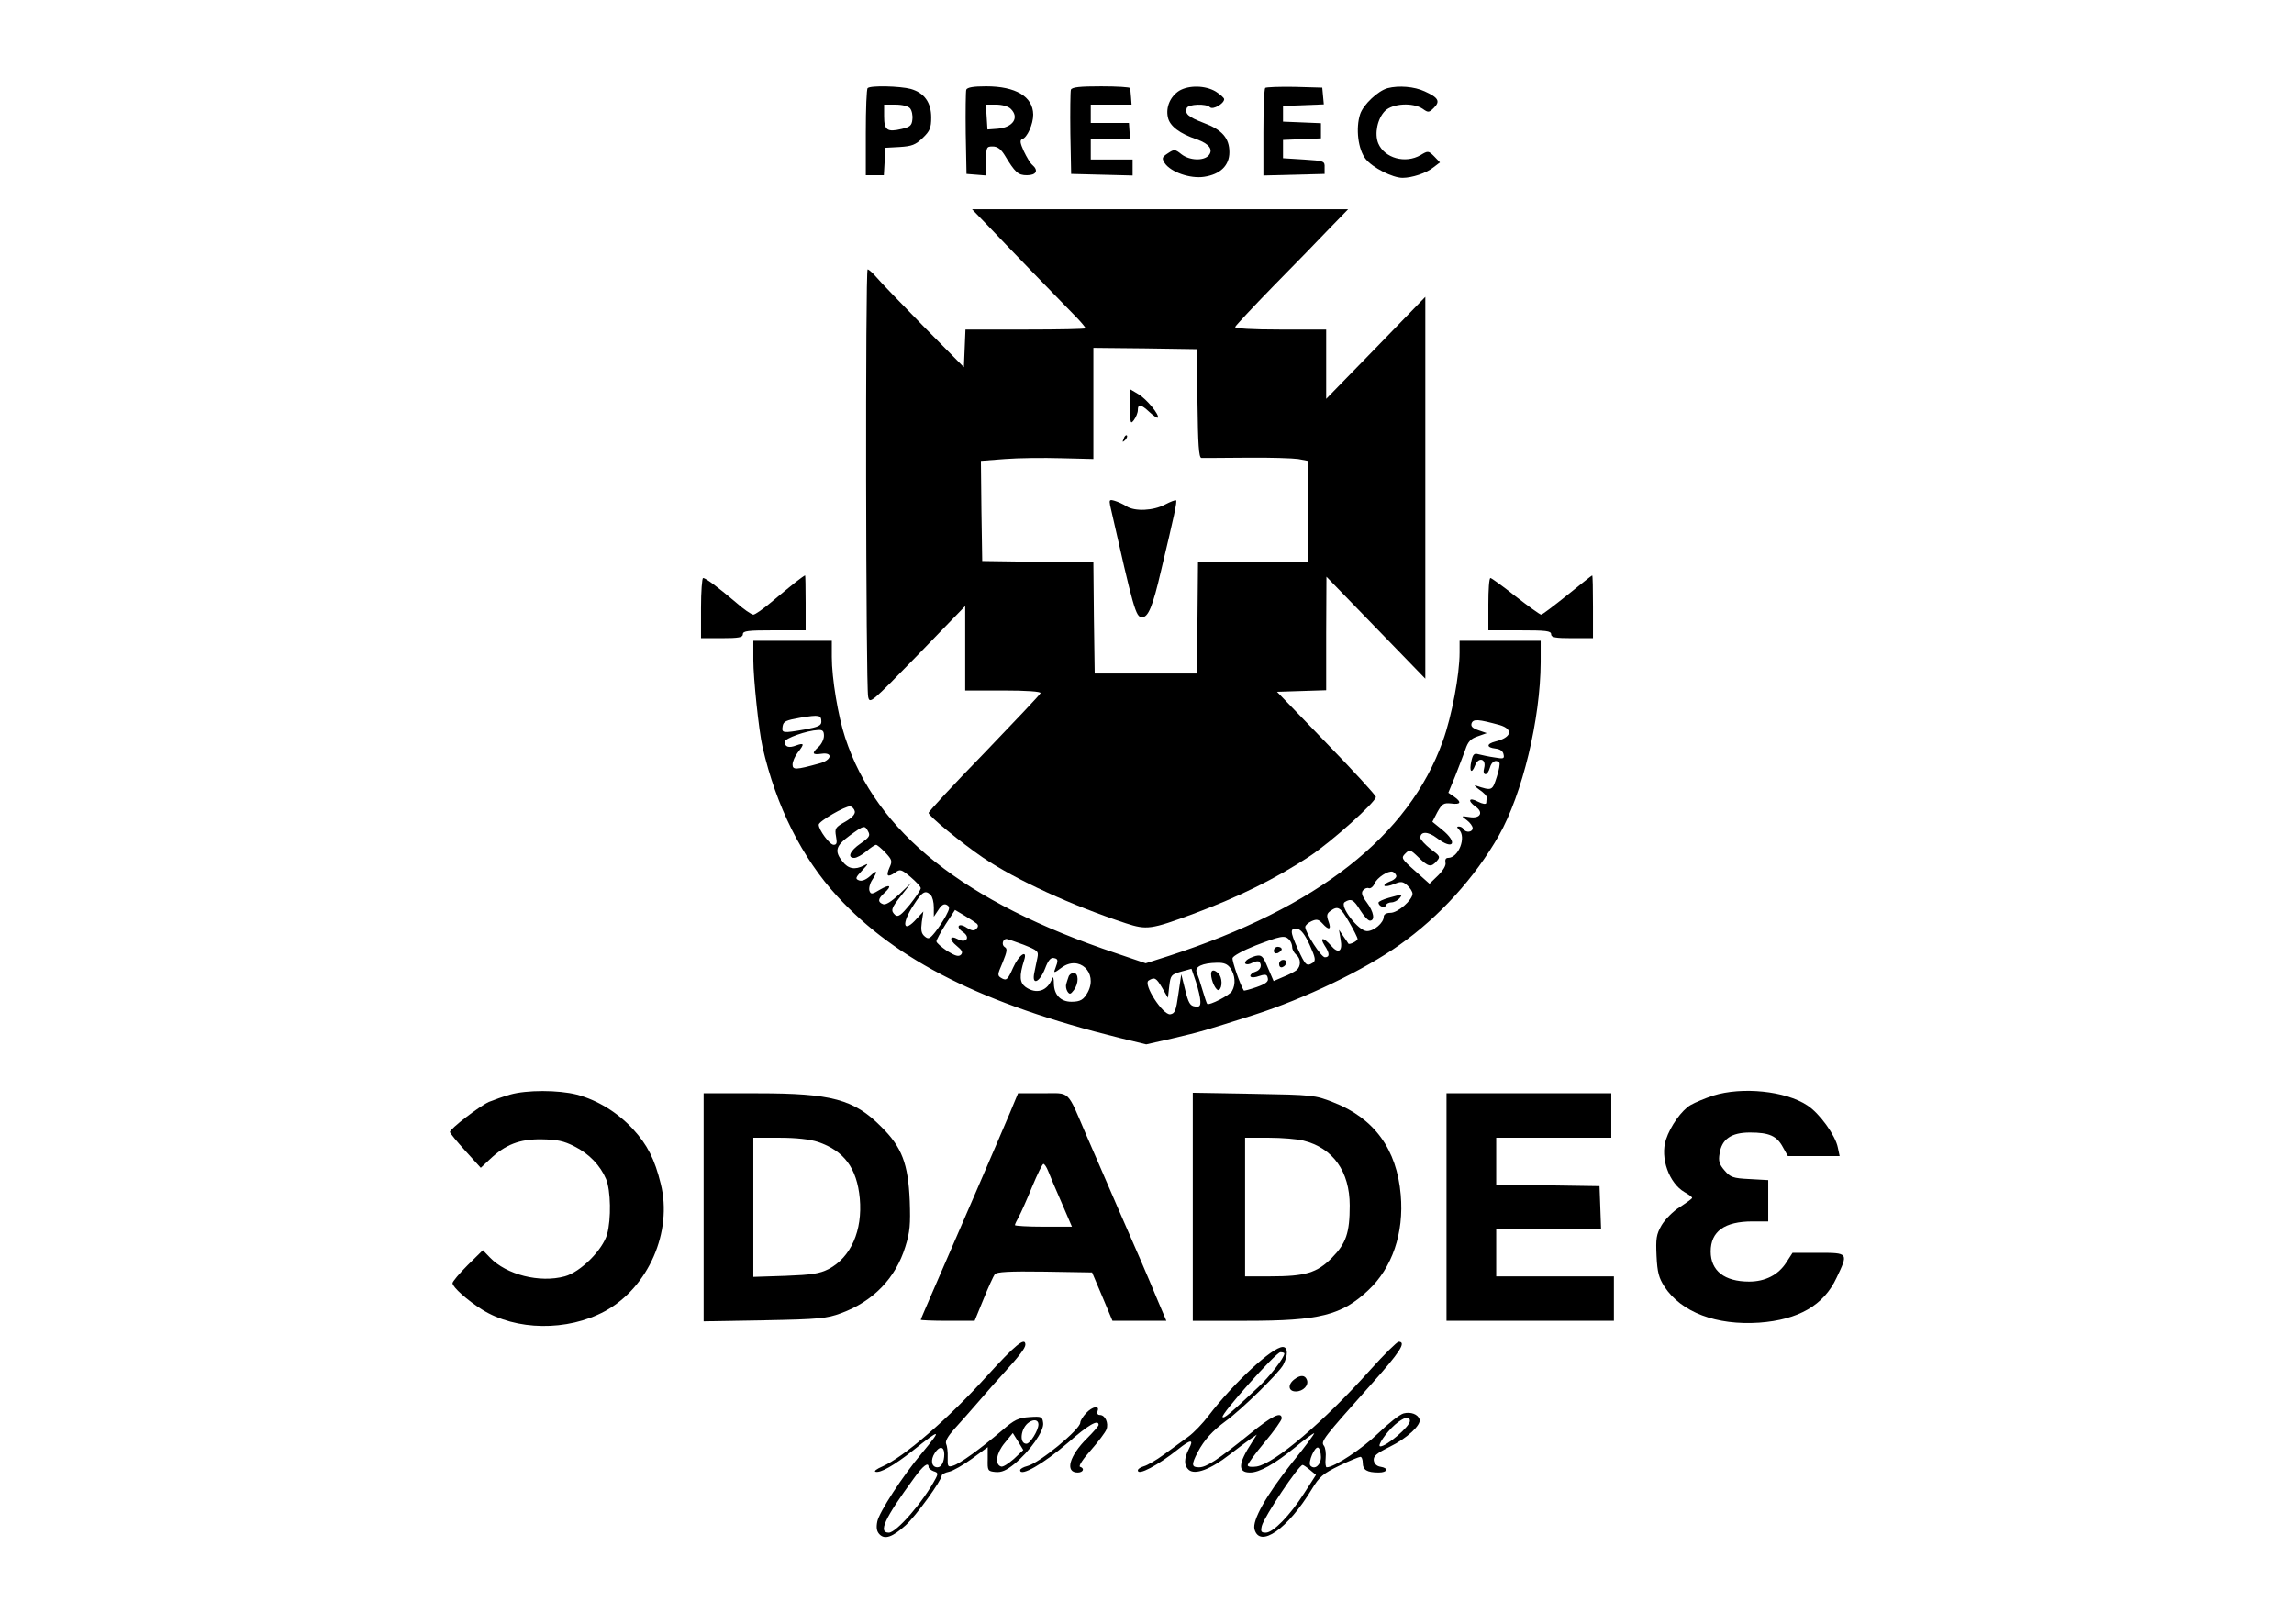 <?xml version="1.0" standalone="no"?>
<!DOCTYPE svg PUBLIC "-//W3C//DTD SVG 20010904//EN"
 "http://www.w3.org/TR/2001/REC-SVG-20010904/DTD/svg10.dtd">
<svg version="1.0" xmlns="http://www.w3.org/2000/svg"
 width="877pt" height="621pt" viewBox="0 0 877 621"
 preserveAspectRatio="xMidYMid meet">

<g transform="translate(0,621) scale(0.1,-0.1)"
fill="#000000" stroke="none">
<path d="M3317 5873 c-4 -3 -7 -80 -7 -170 l0 -163 34 0 35 0 3 53 3 52 55 3
c46 3 60 8 88 35 27 26 32 38 32 78 0 57 -26 94 -78 109 -41 11 -155 14 -165
3z m162 -77 c7 -8 11 -27 9 -43 -2 -23 -10 -29 -41 -36 -55 -13 -67 -5 -67 48
l0 45 44 0 c26 0 48 -6 55 -14z"/>
<path d="M3694 5867 c-2 -7 -3 -82 -2 -167 l3 -155 38 -3 37 -3 0 55 c0 53 1
56 25 56 18 0 31 -10 45 -32 41 -68 52 -78 86 -78 36 0 45 18 21 39 -8 6 -22
30 -33 53 -14 31 -16 42 -6 46 19 6 42 57 42 94 -1 69 -67 108 -180 108 -49 0
-72 -4 -76 -13z m170 -73 c34 -33 9 -71 -49 -76 l-40 -3 -3 48 -3 47 40 0 c23
0 46 -7 55 -16z"/>
<path d="M4094 5867 c-2 -7 -3 -82 -2 -167 l3 -155 118 -3 117 -3 0 31 0 30
-80 0 -80 0 0 40 0 40 75 0 75 0 -2 30 -2 30 -73 0 -73 0 0 35 0 35 78 0 78 0
-2 28 c-1 15 -3 30 -3 35 -1 4 -51 7 -111 7 -81 0 -112 -3 -116 -13z"/>
<path d="M4508 5863 c-34 -22 -52 -63 -43 -102 7 -33 45 -62 111 -84 47 -17
63 -39 45 -61 -19 -22 -73 -20 -104 4 -25 20 -28 20 -52 4 -23 -15 -24 -19
-12 -38 23 -34 97 -60 150 -52 62 9 97 43 97 94 0 54 -28 86 -98 112 -60 23
-73 35 -65 57 6 15 74 18 89 3 11 -11 54 14 54 31 0 5 -15 18 -32 29 -40 24
-103 25 -140 3z"/>
<path d="M4837 5874 c-4 -4 -7 -81 -7 -171 l0 -164 117 3 117 3 0 25 c1 24 -2
25 -79 30 l-80 5 0 35 0 35 73 3 72 3 0 29 0 29 -72 3 -73 3 0 30 0 30 78 3
78 3 -3 32 -3 32 -106 3 c-58 1 -108 -1 -112 -4z"/>
<path d="M5305 5873 c-37 -10 -93 -63 -105 -99 -18 -54 -8 -136 21 -172 26
-33 103 -72 141 -72 36 0 91 18 118 40 l25 19 -22 23 c-22 22 -24 22 -52 5
-58 -34 -138 -12 -162 45 -15 37 -3 95 26 124 29 29 107 33 144 8 21 -15 24
-15 43 4 25 25 17 39 -36 63 -39 18 -98 23 -141 12z"/>
<path d="M3776 5348 c61 -65 284 -295 342 -354 17 -18 32 -36 32 -39 0 -3
-103 -5 -230 -5 l-229 0 -3 -72 -3 -72 -157 159 c-86 88 -167 172 -180 188
-13 15 -27 27 -31 27 -9 0 -7 -1593 2 -1634 6 -28 10 -25 189 159 l182 188 0
-162 0 -161 146 0 c88 0 144 -4 142 -10 -1 -5 -99 -108 -215 -229 -117 -120
-213 -224 -213 -229 0 -12 126 -115 208 -171 127 -86 342 -184 546 -251 80
-26 96 -24 258 36 172 64 314 134 443 219 85 56 255 209 255 228 -1 7 -86 100
-190 207 l-188 195 94 3 94 3 0 217 1 217 189 -195 189 -195 0 730 0 730 -189
-195 -190 -195 0 133 0 132 -176 0 c-107 0 -174 4 -172 10 2 5 68 76 147 157
80 81 177 181 215 221 l70 72 -719 0 -719 0 60 -62z m802 -680 c2 -156 5 -208
15 -209 6 0 84 0 173 1 88 1 177 -2 197 -5 l37 -7 0 -194 0 -194 -210 0 -210
0 -2 -212 -3 -213 -195 0 -195 0 -3 212 -2 213 -213 2 -212 3 -3 192 -2 191
92 7 c51 4 148 5 216 3 l122 -3 0 213 0 212 198 -2 197 -3 3 -207z"/>
<path d="M4320 4653 c1 -62 2 -66 15 -49 8 11 15 28 15 38 0 25 12 23 45 -8
15 -14 29 -23 31 -21 9 9 -43 72 -74 90 l-32 19 0 -69z"/>
<path d="M4296 4533 c-6 -14 -5 -15 5 -6 7 7 10 15 7 18 -3 3 -9 -2 -12 -12z"/>
<path d="M4244 4278 c90 -398 98 -428 122 -428 24 0 41 42 72 175 51 214 63
268 58 272 -2 2 -21 -5 -42 -16 -45 -24 -115 -27 -147 -7 -12 8 -32 17 -45 21
-20 6 -22 4 -18 -17z"/>
<path d="M3040 3983 c-19 -15 -60 -49 -91 -75 -31 -26 -62 -48 -69 -48 -7 0
-38 21 -68 48 -70 59 -114 92 -124 92 -4 0 -8 -52 -8 -115 l0 -115 80 0 c64 0
80 3 80 15 0 13 20 15 120 15 l120 0 0 105 c0 58 -1 105 -2 105 -2 0 -19 -12
-38 -27z"/>
<path d="M5992 3935 c-51 -41 -96 -75 -100 -75 -5 0 -49 32 -98 70 -49 39 -92
70 -96 70 -5 0 -8 -45 -8 -100 l0 -100 120 0 c100 0 120 -2 120 -15 0 -12 16
-15 80 -15 l80 0 0 120 c0 66 -1 120 -3 120 -2 0 -44 -34 -95 -75z"/>
<path d="M2880 3687 c0 -70 21 -271 35 -332 52 -228 151 -425 286 -572 227
-247 557 -412 1078 -541 l103 -25 97 22 c119 28 121 29 316 91 193 62 420 171
555 267 153 108 288 257 380 418 90 159 159 445 160 663 l0 82 -155 0 -155 0
0 -45 c0 -85 -30 -244 -64 -338 -130 -364 -479 -637 -1048 -822 l-88 -28 -112
38 c-583 195 -918 462 -1037 825 -27 82 -51 226 -51 308 l0 62 -150 0 -150 0
0 -73z m260 -237 c0 -14 -13 -20 -63 -29 -86 -15 -89 -14 -85 12 3 19 12 23
68 33 73 12 80 10 80 -16z m2593 -12 c54 -16 46 -48 -16 -63 -35 -9 -35 -23 0
-27 18 -2 29 -10 31 -22 4 -17 0 -18 -34 -12 -22 3 -49 9 -61 12 -17 5 -22 1
-28 -26 -9 -40 1 -51 14 -17 13 35 44 26 35 -9 -4 -14 -2 -24 5 -24 6 0 13 11
17 25 6 23 23 33 36 19 3 -3 -1 -28 -10 -55 -17 -53 -18 -53 -79 -33 -10 3 -4
-3 12 -15 17 -11 30 -25 29 -31 -1 -5 -2 -15 -2 -20 -1 -6 -14 -4 -32 5 -34
18 -41 4 -9 -19 32 -22 18 -47 -23 -40 -33 5 -33 5 -10 -12 12 -9 22 -23 22
-30 0 -16 -26 -19 -35 -4 -3 6 -11 10 -18 10 -8 0 -8 -3 1 -12 29 -29 -2 -108
-42 -108 -9 0 -12 -7 -10 -18 3 -10 -8 -29 -28 -49 l-33 -32 -55 49 c-52 46
-54 50 -38 66 17 17 19 17 51 -14 38 -37 48 -39 70 -14 14 16 13 19 -24 46
-21 17 -39 36 -39 43 0 25 29 25 63 -1 64 -49 82 -18 20 32 l-37 30 19 37 c18
32 24 36 53 33 37 -5 41 5 11 26 l-22 15 26 63 c14 35 31 81 39 102 10 31 21
42 48 51 l34 12 -32 11 c-23 8 -30 15 -26 27 7 17 26 15 107 -7z m-2583 -41
c0 -13 -9 -32 -20 -42 -28 -25 -25 -32 10 -27 46 7 40 -25 -8 -37 -90 -25
-102 -25 -102 -4 0 11 9 32 20 46 26 33 25 38 -6 27 -28 -11 -44 -6 -44 14 0
13 84 43 128 45 17 1 22 -4 22 -22z m118 -289 c2 -11 -11 -25 -37 -40 -38 -21
-40 -26 -35 -55 5 -26 3 -33 -9 -33 -15 0 -57 57 -57 77 0 13 102 72 120 70 8
-1 16 -10 18 -19z m51 -77 c9 -16 4 -23 -29 -46 -41 -28 -52 -55 -24 -55 9 0
29 11 46 25 16 14 33 25 37 25 4 0 20 -13 36 -30 25 -27 27 -32 16 -56 -15
-34 -8 -40 20 -21 20 15 24 14 60 -16 21 -18 39 -37 39 -43 0 -6 -19 -34 -42
-63 -32 -39 -44 -48 -55 -40 -19 17 -17 26 24 77 l37 47 -46 -44 c-30 -28 -52
-42 -62 -38 -21 8 -20 20 4 42 32 29 23 36 -15 14 -31 -19 -36 -19 -41 -5 -3
9 1 27 10 41 23 35 20 42 -8 15 -16 -14 -31 -20 -42 -16 -15 6 -14 10 12 38
24 25 25 29 7 19 -35 -18 -60 -13 -82 15 -32 40 -26 60 27 99 55 40 58 41 71
16z m2019 -169 c2 -7 -9 -17 -24 -22 -15 -6 -24 -13 -21 -17 4 -3 20 0 37 7
26 11 33 10 50 -5 11 -10 20 -24 20 -32 0 -24 -56 -73 -84 -73 -16 0 -26 -6
-26 -15 0 -23 -37 -55 -64 -55 -33 0 -107 97 -85 111 24 15 34 10 59 -31 14
-22 30 -40 37 -40 21 0 15 34 -12 70 -18 24 -22 37 -14 46 6 7 16 11 22 8 7
-2 17 6 22 18 10 23 52 50 69 45 6 -2 12 -9 14 -15z m-1780 -74 c7 -7 12 -28
12 -47 l0 -36 18 27 c12 19 22 24 32 18 12 -7 11 -14 -4 -42 -10 -18 -28 -46
-41 -62 -21 -26 -26 -28 -40 -16 -13 11 -15 24 -11 55 l6 40 -25 -27 c-52 -59
-61 -22 -12 52 33 52 45 58 65 38z m1600 -104 c18 -31 32 -59 32 -64 0 -8 -31
-23 -35 -18 -1 2 -9 14 -19 28 l-17 25 6 -36 c9 -47 -8 -58 -37 -24 -28 32
-45 33 -24 0 20 -30 20 -45 1 -45 -14 0 -75 94 -75 116 0 6 11 16 24 22 20 9
27 7 42 -9 24 -27 35 -24 23 8 -8 22 -7 30 7 40 29 21 38 16 72 -43z m-1423
-6 c5 -5 5 -12 -2 -19 -9 -9 -18 -8 -37 4 -31 21 -45 4 -14 -17 29 -20 12 -44
-20 -27 -31 17 -35 -1 -5 -25 21 -17 25 -25 17 -34 -9 -9 -22 -5 -53 14 -22
15 -41 31 -41 37 0 5 16 35 35 65 l36 55 37 -22 c20 -12 41 -26 47 -31z m1272
-81 c22 -49 24 -60 12 -68 -24 -15 -28 -11 -58 54 -30 67 -30 80 0 75 13 -2
29 -23 46 -61z m-79 21 c7 -7 12 -20 12 -29 0 -9 7 -22 15 -29 19 -15 19 -44
2 -59 -8 -6 -30 -18 -51 -26 l-37 -16 -22 51 c-19 46 -24 50 -47 45 -14 -4
-29 -11 -34 -16 -15 -14 0 -22 22 -10 11 6 22 7 26 4 12 -13 5 -32 -14 -38
-11 -3 -20 -11 -20 -16 0 -6 10 -7 23 -4 36 12 41 11 44 -6 3 -12 -9 -21 -43
-33 -26 -9 -48 -15 -49 -13 -14 22 -45 112 -43 124 2 8 40 29 88 48 97 37 111
40 128 23z m-1015 -20 c55 -22 58 -25 53 -50 -3 -16 -9 -41 -12 -58 -10 -49
20 -37 41 16 12 32 22 44 34 41 17 -3 17 -9 5 -41 -7 -17 -4 -17 24 4 67 50
140 -18 101 -93 -16 -29 -28 -37 -63 -37 -41 0 -66 26 -67 69 0 20 -3 29 -6
21 -18 -49 -60 -63 -102 -34 -23 17 -25 42 -6 102 15 45 -20 22 -42 -28 -20
-45 -25 -50 -42 -41 -19 11 -19 12 2 61 17 42 19 53 8 59 -13 8 -8 31 7 31 3
0 33 -10 65 -22z m791 -90 c18 -26 21 -61 6 -87 -8 -16 -88 -57 -95 -49 -2 2
-10 26 -18 53 -8 28 -18 58 -22 67 -9 22 22 36 77 37 27 1 41 -5 52 -21z
m-115 -126 c1 -19 -4 -23 -21 -20 -18 2 -25 14 -37 63 l-15 60 -11 -75 c-9
-64 -13 -75 -31 -78 -28 -4 -105 115 -83 129 23 14 29 11 52 -28 l22 -38 5 44
c5 42 7 45 45 56 l40 11 17 -50 c9 -28 17 -61 17 -74z"/>
<path d="M5308 2777 c-21 -6 -38 -14 -38 -18 0 -14 24 -23 28 -11 2 7 12 12
22 12 9 0 23 7 30 15 14 17 11 17 -42 2z"/>
<path d="M4870 2575 c0 -9 6 -12 15 -9 8 4 15 10 15 15 0 5 -7 9 -15 9 -8 0
-15 -7 -15 -15z"/>
<path d="M4890 2524 c0 -9 5 -14 12 -12 18 6 21 28 4 28 -9 0 -16 -7 -16 -16z"/>
<path d="M4085 2475 c-3 -8 -7 -21 -9 -28 -2 -8 0 -20 5 -28 8 -12 12 -11 24
5 20 26 19 66 0 66 -9 0 -18 -7 -20 -15z"/>
<path d="M4630 2486 c0 -27 20 -67 30 -61 14 9 13 48 -2 63 -16 16 -28 15 -28
-2z"/>
<path d="M1950 2025 c-25 -7 -61 -20 -81 -28 -37 -17 -149 -103 -149 -115 0
-4 27 -37 59 -72 l59 -65 34 32 c60 57 114 78 198 77 60 -1 85 -6 126 -27 56
-28 99 -73 121 -125 18 -43 20 -153 4 -211 -17 -60 -102 -145 -162 -161 -95
-26 -223 6 -286 72 l-27 28 -58 -57 c-32 -32 -58 -63 -58 -69 0 -15 57 -66
113 -101 129 -81 326 -84 470 -6 166 91 259 304 213 487 -23 94 -51 149 -106
209 -59 64 -136 111 -215 132 -71 18 -192 18 -255 0z"/>
<path d="M6549 2021 c-30 -10 -69 -26 -86 -36 -34 -20 -77 -80 -94 -132 -23
-70 12 -167 71 -201 16 -9 30 -19 29 -22 0 -3 -21 -18 -47 -35 -26 -16 -57
-48 -70 -70 -20 -35 -22 -51 -19 -117 3 -63 9 -84 30 -117 65 -99 199 -149
363 -138 149 11 246 66 295 171 46 96 46 96 -69 96 l-99 0 -24 -37 c-30 -47
-80 -73 -142 -73 -94 0 -147 41 -147 115 0 77 53 115 160 115 l60 0 0 79 0 79
-71 4 c-64 3 -74 7 -96 33 -20 23 -24 36 -19 64 8 56 45 81 116 81 74 0 103
-13 126 -56 l19 -34 99 0 99 0 -7 33 c-9 46 -70 131 -117 161 -83 55 -249 72
-360 37z"/>
<path d="M2690 1594 l0 -436 233 4 c209 4 238 7 292 27 123 45 209 134 246
254 18 57 20 86 17 175 -6 143 -30 206 -109 284 -104 105 -190 128 -473 128
l-206 0 0 -436z m437 250 c100 -34 149 -100 160 -216 11 -123 -34 -225 -119
-270 -36 -18 -64 -22 -165 -26 l-123 -4 0 266 0 266 100 0 c65 0 116 -6 147
-16z"/>
<path d="M3860 1953 c-31 -74 -218 -507 -301 -697 -21 -49 -39 -90 -39 -92 0
-2 46 -4 103 -4 l103 0 34 83 c18 45 38 88 43 95 7 9 54 12 191 10 l181 -3 39
-92 39 -93 103 0 103 0 -31 73 c-47 113 -80 189 -158 367 -39 91 -92 212 -117
270 -76 177 -59 160 -167 160 l-94 0 -32 -77z m147 -220 c6 -16 29 -70 51
-120 l40 -93 -109 0 c-60 0 -109 3 -109 6 0 3 7 18 15 32 8 15 31 66 51 115
20 48 39 87 43 87 4 0 12 -12 18 -27z"/>
<path d="M4560 1596 l0 -436 205 0 c279 0 364 21 466 117 91 85 137 218 124
365 -15 174 -101 293 -259 354 -69 27 -77 28 -303 32 l-233 4 0 -436z m423
253 c113 -28 177 -118 177 -248 0 -106 -14 -145 -69 -201 -57 -57 -101 -70
-235 -70 l-96 0 0 265 0 265 91 0 c49 0 109 -5 132 -11z"/>
<path d="M5530 1595 l0 -435 320 0 320 0 0 85 0 85 -225 0 -225 0 0 90 0 90
200 0 201 0 -3 83 -3 82 -197 3 -198 2 0 90 0 90 220 0 220 0 0 85 0 85 -315
0 -315 0 0 -435z"/>
<path d="M3772 948 c-146 -162 -318 -310 -399 -345 -21 -9 -33 -18 -26 -20 18
-6 71 24 143 81 108 86 113 85 35 -9 -75 -89 -164 -227 -171 -262 -5 -25 -2
-39 9 -50 20 -20 49 -10 99 35 39 35 138 172 138 190 0 5 13 12 28 15 15 3 55
26 88 50 l60 44 0 -46 c-1 -44 0 -46 30 -49 23 -2 41 6 71 30 60 49 115 127
111 157 -3 25 -6 26 -52 23 -43 -3 -58 -10 -105 -51 -80 -68 -162 -128 -188
-135 -19 -6 -21 -3 -20 31 1 21 -2 45 -6 53 -4 10 7 29 31 56 20 22 62 69 92
104 30 35 74 85 98 111 59 65 82 95 82 108 0 31 -40 -2 -148 -121z m198 -184
c0 -23 -32 -74 -46 -74 -29 0 -22 61 10 82 19 13 36 9 36 -8z m-94 -132 c-21
-18 -42 -32 -49 -29 -25 8 -18 52 14 90 l31 38 20 -32 20 -33 -36 -34z m-266
18 c0 -29 -11 -50 -26 -50 -23 0 -28 28 -10 55 18 28 36 25 36 -5z m-60 -49
c0 -5 9 -12 19 -16 17 -5 18 -9 8 -28 -47 -89 -150 -207 -179 -207 -41 0 -18
52 96 208 35 49 56 64 56 43z"/>
<path d="M5240 974 c-177 -198 -367 -360 -436 -371 -20 -3 -34 -1 -34 5 0 5
29 45 65 88 36 43 65 84 65 91 0 28 -37 10 -124 -61 -121 -98 -164 -126 -192
-126 -29 0 -30 10 -5 58 25 47 56 81 106 118 60 43 205 185 221 216 19 37 18
68 -2 68 -40 0 -190 -140 -283 -262 -22 -29 -57 -66 -78 -81 -21 -15 -63 -46
-93 -68 -30 -22 -65 -42 -77 -45 -13 -4 -23 -10 -23 -16 0 -21 76 19 154 81
49 39 61 39 41 1 -19 -37 -19 -64 0 -80 24 -20 83 2 155 58 34 26 71 54 83 62
l22 15 -19 -30 c-53 -81 -55 -115 -7 -115 36 0 93 32 172 96 36 30 69 54 73
54 3 0 -34 -51 -84 -112 -100 -126 -153 -221 -144 -255 20 -74 127 1 219 153
29 48 43 60 105 90 39 19 76 34 81 34 5 0 9 -11 9 -24 0 -26 16 -36 61 -36 34
0 39 17 7 22 -14 2 -24 11 -26 24 -2 17 10 27 62 53 64 31 120 83 113 104 -6
20 -34 30 -61 23 -15 -4 -58 -38 -97 -76 -60 -58 -168 -130 -197 -130 -4 0 -6
16 -4 35 2 19 -1 41 -7 48 -12 16 -3 28 181 234 110 123 136 163 105 163 -6 0
-55 -48 -107 -106z m-330 61 c0 -16 -55 -87 -101 -130 -109 -102 -129 -119
-135 -113 -9 9 204 248 221 248 8 0 15 -2 15 -5z m480 -258 c0 -21 -89 -97
-113 -97 -14 0 21 52 56 83 34 29 57 35 57 14z m-340 -138 c0 -30 -24 -50 -40
-33 -11 12 17 77 30 69 5 -3 10 -20 10 -36z m-42 -49 l23 -19 -45 -70 c-55
-86 -119 -151 -147 -151 -18 0 -20 4 -15 26 9 35 141 233 156 233 3 0 15 -8
28 -19z"/>
<path d="M4948 936 c-26 -20 -23 -46 6 -46 28 0 51 24 42 45 -7 18 -25 19 -48
1z"/>
<path d="M4152 807 c-12 -13 -22 -29 -22 -36 0 -26 -157 -155 -202 -166 -16
-4 -28 -11 -28 -16 0 -27 90 25 183 105 77 68 117 91 117 68 0 -4 -20 -27 -44
-51 -68 -67 -86 -131 -36 -131 21 0 28 16 9 22 -7 2 12 31 41 63 29 33 56 69
60 80 9 24 -5 55 -25 55 -9 0 -12 6 -9 15 9 23 -20 18 -44 -8z"/>
</g>
</svg>
